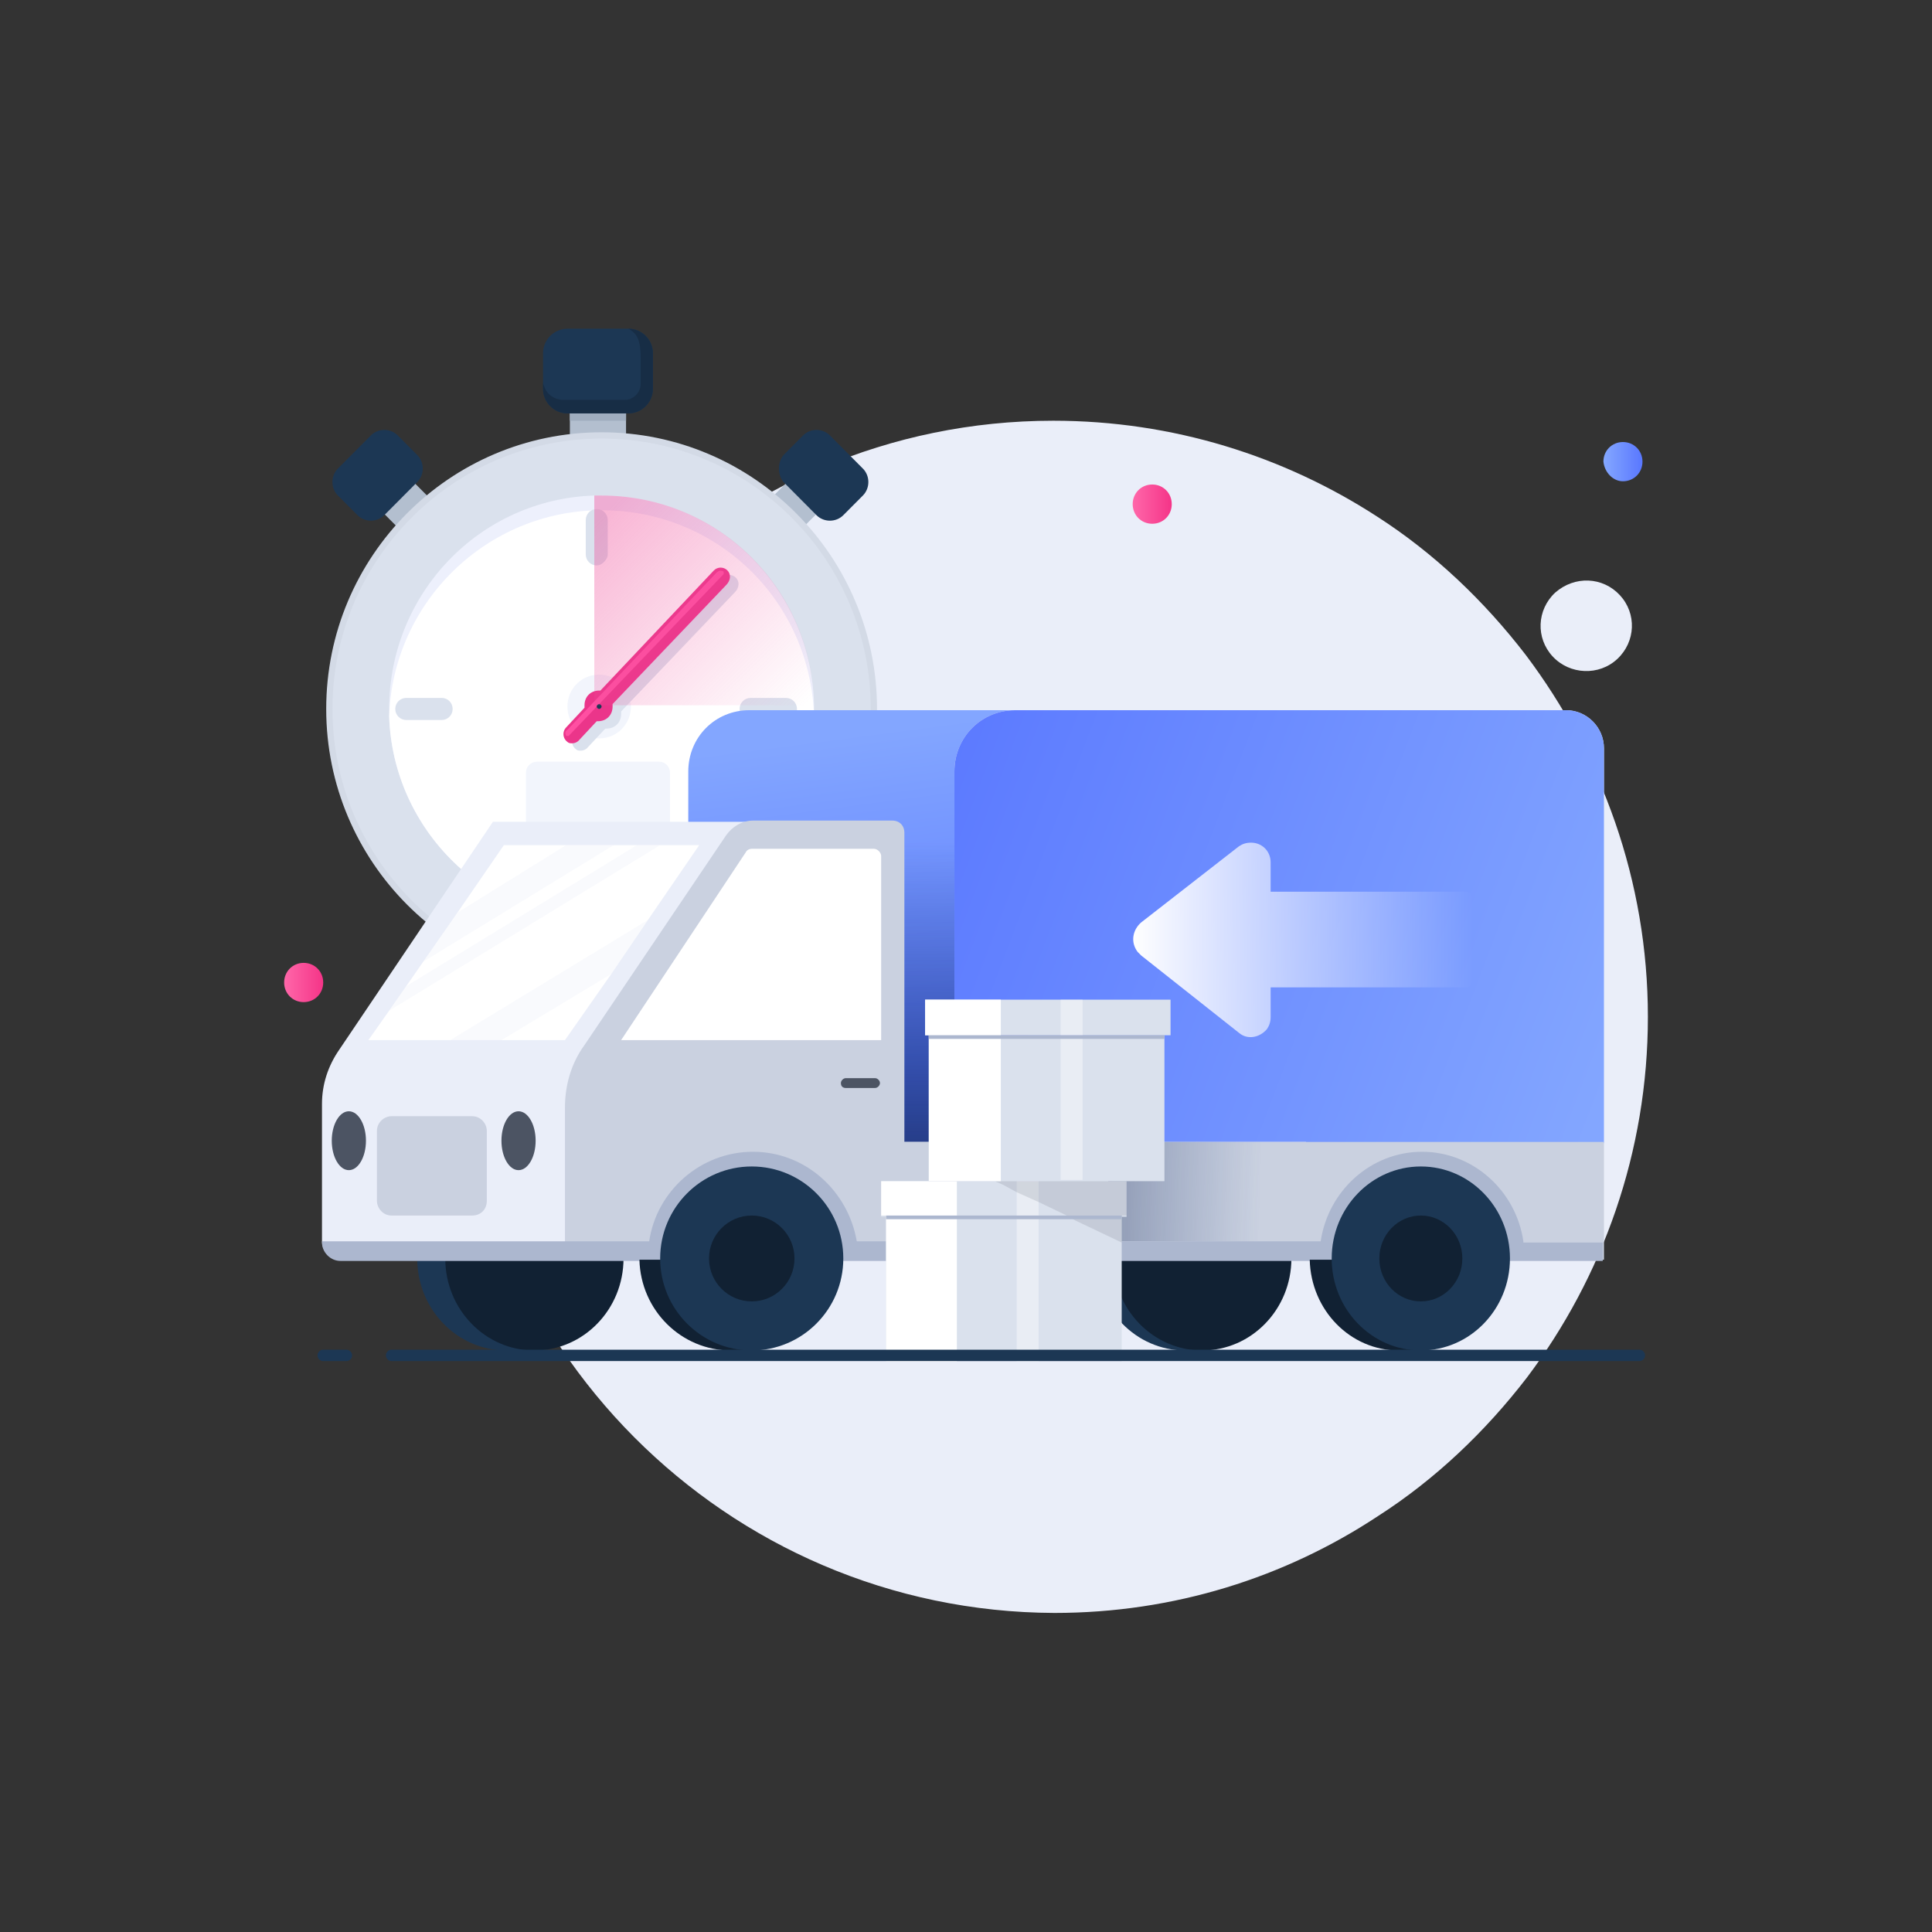 <svg xmlns="http://www.w3.org/2000/svg" width="200" height="200" viewBox="0 0 200 200" fill="none">
<rect x="0" y="0" width="200" height="200" fill="#333333" stroke="none"/>
<path d="M170.589 105.262C170.589 119.229 165.912 132.18 158.076 142.592C153.779 148.179 148.597 153.131 142.657 156.94C133.051 163.289 121.55 166.971 109.164 166.971C75.165 166.844 47.612 139.164 47.612 105.135C47.485 71.106 75.165 43.553 109.037 43.553C121.423 43.553 132.925 47.235 142.53 53.457C148.471 57.266 153.653 62.218 157.95 67.805C165.786 78.216 170.589 91.168 170.589 105.262Z" fill="#EAEEF9"/>
<path d="M64.808 41.901H58.994V45.711H64.808V41.901Z" fill="#B3BFCF"/>
<path d="M64.808 41.901H58.994V43.552H64.808V41.901Z" fill="#9FADBF"/>
<path d="M42.562 49.648L39.402 52.822L41.677 55.107L44.837 51.933L42.562 49.648Z" fill="#B3BFCF"/>
<path d="M79.719 51.678L82.879 54.852L84.901 52.821L81.741 49.647L79.719 51.678Z" fill="#B3BFCF"/>
<path d="M62.279 101.706C77.825 101.706 90.463 89.009 90.463 73.391C90.463 57.773 77.825 45.076 62.279 45.076C46.733 45.076 34.094 57.773 34.094 73.391C34.094 89.009 46.733 101.706 62.279 101.706Z" fill="#DAE1ED" stroke="#D3DAE6" stroke-width="0.65" stroke-miterlimit="10"/>
<path d="M84.271 73.39C84.271 73.644 84.271 73.898 84.271 74.152C83.891 85.961 74.159 95.484 62.279 95.484C50.398 95.484 40.666 85.961 40.287 74.152C40.287 73.898 40.287 73.644 40.287 73.39C40.287 61.455 49.64 51.678 61.521 51.297C61.773 51.297 62.026 51.297 62.279 51.297C74.286 51.297 84.018 60.947 84.271 73.009C84.271 73.136 84.271 73.263 84.271 73.39Z" fill="#EDF0FC"/>
<path d="M84.271 74.153C83.891 85.961 74.159 95.484 62.279 95.484C50.398 95.484 40.666 85.961 40.287 74.153C40.666 62.344 50.398 52.821 62.279 52.821C74.286 52.821 83.891 62.217 84.271 74.153Z" fill="white"/>
<path d="M68.222 87.484H55.583C54.951 87.484 54.445 86.976 54.445 86.341V79.992C54.445 79.358 54.951 78.85 55.583 78.85H68.222C68.854 78.85 69.359 79.358 69.359 79.992V86.341C69.233 86.976 68.727 87.484 68.222 87.484Z" fill="#F2F5FC"/>
<path d="M81.365 74.534H77.7C77.068 74.534 76.562 74.027 76.562 73.392C76.562 72.757 77.068 72.249 77.7 72.249H81.365C81.997 72.249 82.503 72.757 82.503 73.392C82.503 74.027 81.871 74.534 81.365 74.534Z" fill="#DAE1ED"/>
<path d="M45.721 74.534H42.056C41.423 74.534 40.918 74.026 40.918 73.391C40.918 72.756 41.423 72.248 42.056 72.248H45.721C46.353 72.248 46.858 72.756 46.858 73.391C46.858 74.026 46.353 74.534 45.721 74.534Z" fill="#DAE1ED"/>
<path d="M61.774 94.215C61.142 94.215 60.637 93.707 60.637 93.072V89.39C60.637 88.755 61.142 88.247 61.774 88.247C62.406 88.247 62.912 88.755 62.912 89.39V93.072C62.785 93.834 62.28 94.215 61.774 94.215Z" fill="#DAE1ED"/>
<path d="M61.774 58.534C61.142 58.534 60.637 58.026 60.637 57.391V53.836C60.637 53.201 61.142 52.693 61.774 52.693C62.406 52.693 62.912 53.201 62.912 53.836V57.518C62.785 58.026 62.28 58.534 61.774 58.534Z" fill="#DAE1ED"/>
<path d="M62.026 76.439C63.922 76.439 65.312 74.916 65.312 73.138C65.312 71.234 63.796 69.837 62.026 69.837C60.13 69.837 58.74 71.361 58.74 73.138C58.74 74.916 60.13 76.439 62.026 76.439Z" fill="#F2F5FC"/>
<path d="M76.183 59.805C75.803 59.424 75.171 59.424 74.792 59.805L63.038 72.249C62.912 72.249 62.912 72.249 62.912 72.249C62.027 72.249 61.395 72.883 61.395 73.772C61.395 73.899 61.395 73.899 61.395 74.026L59.499 76.058C59.12 76.439 59.12 77.074 59.499 77.455C59.752 77.709 59.878 77.709 60.131 77.709C60.384 77.709 60.637 77.582 60.763 77.455L62.659 75.423C62.785 75.423 62.785 75.423 62.785 75.423C63.67 75.423 64.302 74.788 64.302 73.899C64.302 73.772 64.302 73.772 64.302 73.645L76.056 61.329C76.562 60.821 76.562 60.186 76.183 59.805Z" fill="#DAE1ED"/>
<path d="M75.296 59.044C74.917 58.663 74.285 58.663 73.906 59.044L62.151 71.487C62.025 71.487 62.025 71.487 62.025 71.487C61.14 71.487 60.508 72.122 60.508 73.011C60.508 73.138 60.508 73.138 60.508 73.265L58.612 75.296C58.233 75.677 58.233 76.312 58.612 76.693C58.865 76.947 58.992 76.947 59.244 76.947C59.497 76.947 59.75 76.82 59.876 76.693L61.772 74.661C61.899 74.661 61.899 74.661 61.899 74.661C62.783 74.661 63.415 74.026 63.415 73.138C63.415 73.011 63.415 73.011 63.415 72.884L75.169 60.567C75.675 60.059 75.675 59.424 75.296 59.044Z" fill="#EB358A"/>
<path d="M74.915 59.424L58.863 76.185C58.737 76.185 58.737 76.185 58.61 76.185C58.484 75.931 58.484 75.677 58.737 75.55L74.156 59.297C74.409 59.043 74.662 59.043 74.915 59.17C74.915 59.17 74.915 59.297 74.915 59.424Z" fill="#FF4FA2"/>
<path d="M67.588 36.569V40.251C67.588 41.648 66.451 42.791 65.06 42.791H58.741C57.35 42.791 56.213 41.648 56.213 40.251V36.569C56.213 35.172 57.35 34.029 58.741 34.029H65.06C66.451 34.029 67.588 35.172 67.588 36.569Z" fill="#1C3754"/>
<path d="M67.588 36.569V40.251C67.588 41.648 66.451 42.791 65.06 42.791H58.741C57.35 42.791 56.213 41.648 56.213 40.251V39.616C56.592 41.394 58.235 41.394 58.235 41.394H64.681C65.566 41.394 66.324 40.632 66.324 39.743V37.077C66.324 35.172 65.945 34.537 65.06 34.029C66.451 34.029 67.588 35.172 67.588 36.569Z" fill="#172D45"/>
<path d="M43.196 49.9L39.784 53.329C39.025 54.09 37.761 54.09 37.003 53.329L34.981 51.297C34.222 50.535 34.222 49.265 34.981 48.504L38.393 45.075C39.152 44.313 40.416 44.313 41.174 45.075L43.196 47.107C43.955 47.869 43.955 49.138 43.196 49.9Z" fill="#1C3754"/>
<path d="M81.109 49.901L84.521 53.33C85.28 54.091 86.543 54.091 87.302 53.33L89.324 51.298C90.082 50.536 90.082 49.266 89.324 48.505L85.912 45.076C85.153 44.314 83.889 44.314 83.131 45.076L81.109 47.108C80.477 47.87 80.477 49.139 81.109 49.901Z" fill="#1C3754"/>
<path d="M62.024 73.388C62.151 73.388 62.277 73.262 62.277 73.136C62.277 73.009 62.151 72.883 62.024 72.883C61.898 72.883 61.772 73.009 61.772 73.136C61.772 73.262 61.898 73.388 62.024 73.388Z" fill="#1C3754"/>
<path opacity="0.4" d="M84.272 73.01H61.522V51.298C61.774 51.298 62.027 51.298 62.28 51.298C74.413 51.298 84.145 61.075 84.272 73.01Z" fill="url(#paint0_linear_1739_7171)"/>
<path d="M37.881 112.373C39.019 112.373 40.03 111.484 40.03 110.214C40.03 109.071 39.145 108.056 37.881 108.056C36.743 108.056 35.732 108.944 35.732 110.214C35.859 111.484 36.743 112.373 37.881 112.373Z" fill="url(#paint1_linear_1739_7171)"/>
<path d="M167.431 68.21C169.327 66.432 169.453 63.512 167.684 61.607C165.914 59.703 163.007 59.576 160.985 61.353C159.089 63.131 158.963 66.051 160.732 67.956C162.502 69.861 165.535 69.987 167.431 68.21Z" fill="#EAEEF9"/>
<path d="M168.007 49.822C169.144 49.822 170.029 48.933 170.029 47.79C170.029 46.648 169.144 45.759 168.007 45.759C166.869 45.759 165.984 46.648 165.984 47.79C166.111 48.933 166.995 49.822 168.007 49.822Z" fill="url(#paint2_linear_1739_7171)"/>
<path d="M119.278 54.219C120.416 54.219 121.3 53.331 121.3 52.188C121.3 51.045 120.416 50.156 119.278 50.156C118.141 50.156 117.256 51.045 117.256 52.188C117.256 53.331 118.141 54.219 119.278 54.219Z" fill="url(#paint3_linear_1739_7171)"/>
<path d="M31.436 103.739C32.574 103.739 33.459 102.85 33.459 101.707C33.459 100.565 32.574 99.676 31.436 99.676C30.299 99.676 29.414 100.565 29.414 101.707C29.414 102.85 30.299 103.739 31.436 103.739Z" fill="url(#paint4_linear_1739_7171)"/>
<path d="M122.689 139.799C127.785 139.799 131.916 135.535 131.916 130.276C131.916 125.017 127.785 120.753 122.689 120.753C117.594 120.753 113.463 125.017 113.463 130.276C113.463 135.535 117.594 139.799 122.689 139.799Z" fill="#1C3754"/>
<path d="M124.333 136.118H122.689V139.8H124.333V136.118Z" fill="#1C3754"/>
<path d="M52.418 139.8C57.514 139.8 61.644 135.536 61.644 130.277C61.644 125.018 57.514 120.754 52.418 120.754C47.322 120.754 43.191 125.018 43.191 130.277C43.191 135.536 47.322 139.8 52.418 139.8Z" fill="#1C3754"/>
<path d="M55.199 134.085H52.545V139.799H55.199V134.085Z" fill="#1C3754"/>
<path d="M158.206 77.457V118.342H71.25V79.869C71.25 76.314 74.031 73.52 77.57 73.52H154.288C156.437 73.52 158.206 75.298 158.206 77.457Z" fill="url(#paint5_linear_1739_7171)"/>
<path opacity="0.7" d="M99.306 87.106H87.678V120.753H99.306V87.106Z" fill="url(#paint6_linear_1739_7171)"/>
<path d="M166.04 77.456V118.341H98.801V79.868C98.801 76.313 101.581 73.519 105.12 73.519H162.122C164.271 73.519 166.04 75.297 166.04 77.456Z" fill="#EAEEF9"/>
<path d="M166.04 77.456V118.341H98.801V79.868C98.801 76.313 101.581 73.519 105.12 73.519H162.122C164.271 73.519 166.04 75.297 166.04 77.456Z" fill="url(#paint7_linear_1739_7171)"/>
<path d="M124.459 139.799C129.554 139.799 133.685 135.535 133.685 130.276C133.685 125.017 129.554 120.753 124.459 120.753C119.363 120.753 115.232 125.017 115.232 130.276C115.232 135.535 119.363 139.799 124.459 139.799Z" fill="#112133"/>
<path d="M55.32 139.8C60.416 139.8 64.547 135.536 64.547 130.277C64.547 125.018 60.416 120.754 55.32 120.754C50.225 120.754 46.094 125.018 46.094 130.277C46.094 135.536 50.225 139.8 55.32 139.8Z" fill="#112133"/>
<path d="M135.202 118.213V130.403H35.228C34.217 130.403 33.332 129.514 33.332 128.498V114.277C33.332 112.246 33.964 110.341 35.102 108.69L51.027 85.073H84.267L69.1 118.213H135.202Z" fill="#EAEEF9"/>
<path d="M166.042 118.213V130.403H58.484V114.658C58.484 112.373 59.116 110.087 60.507 108.182L75.168 86.47C75.8 85.581 76.811 84.946 77.948 84.946H92.357C93.115 84.946 93.621 85.454 93.621 86.216V118.213H166.042Z" fill="#CAD1E0"/>
<path opacity="0.4" d="M136.718 118.213H114.727V128.498H136.718V118.213Z" fill="url(#paint8_linear_1739_7171)"/>
<path d="M157.699 128.5C156.941 123.294 152.517 119.23 147.209 119.23C141.901 119.23 137.477 123.294 136.719 128.5H88.691C87.806 123.294 83.382 119.23 77.948 119.23C72.513 119.23 67.963 123.294 67.204 128.5H33.332V128.627C33.332 129.642 34.217 130.531 35.228 130.531H66.952H88.817H136.466H157.699H165.915V128.627H157.699V128.5Z" fill="#ACB7CF"/>
<path d="M36.113 121.134C37.09 121.134 37.883 119.769 37.883 118.086C37.883 116.403 37.09 115.039 36.113 115.039C35.136 115.039 34.344 116.403 34.344 118.086C34.344 119.769 35.136 121.134 36.113 121.134Z" fill="#4C5463"/>
<path d="M53.68 121.134C54.657 121.134 55.449 119.769 55.449 118.086C55.449 116.403 54.657 115.039 53.68 115.039C52.702 115.039 51.91 116.403 51.91 118.086C51.91 119.769 52.702 121.134 53.68 121.134Z" fill="#4C5463"/>
<path d="M48.878 125.833H40.536C39.651 125.833 39.02 125.071 39.02 124.309V117.072C39.02 116.183 39.778 115.548 40.536 115.548H48.878C49.763 115.548 50.395 116.31 50.395 117.072V124.309C50.395 125.198 49.763 125.833 48.878 125.833Z" fill="#CAD1E0"/>
<path d="M72.384 87.486L67.076 95.232L63.284 100.819L58.481 107.675H38.133L40.281 104.628L42.051 102.088L43.82 99.549L47.359 94.47L52.162 87.486H72.384Z" fill="white"/>
<path d="M91.218 88.629V107.675H64.297L77.189 88.248C77.315 87.994 77.568 87.867 77.821 87.867H90.46C90.839 87.867 91.218 88.248 91.218 88.629Z" fill="white"/>
<path d="M87.554 112.627H90.588C90.841 112.627 91.093 112.373 91.093 112.119C91.093 111.865 90.841 111.611 90.588 111.611H87.554C87.302 111.611 87.049 111.865 87.049 112.119C87.049 112.5 87.302 112.627 87.554 112.627Z" fill="#4C5463"/>
<path d="M85.152 130.404C85.025 135.61 80.855 139.8 75.673 139.8C70.491 139.8 66.32 135.61 66.193 130.404H85.152Z" fill="#112133"/>
<path d="M78.2 131.166H75.672V139.927H78.2V131.166Z" fill="#112133"/>
<path d="M77.819 139.799C83.054 139.799 87.298 135.535 87.298 130.276C87.298 125.017 83.054 120.753 77.819 120.753C72.584 120.753 68.34 125.017 68.34 130.276C68.34 135.535 72.584 139.799 77.819 139.799Z" fill="#1C3754"/>
<path d="M77.822 134.72C80.265 134.72 82.246 132.731 82.246 130.276C82.246 127.822 80.265 125.832 77.822 125.832C75.379 125.832 73.398 127.822 73.398 130.276C73.398 132.731 75.379 134.72 77.822 134.72Z" fill="#112133"/>
<path d="M154.035 130.404C153.909 135.61 149.864 139.8 144.808 139.8C139.753 139.8 135.708 135.61 135.582 130.404H154.035Z" fill="#112133"/>
<path d="M147.082 135.863H144.807V139.799H147.082V135.863Z" fill="#112133"/>
<path d="M147.084 139.799C152.179 139.799 156.31 135.535 156.31 130.276C156.31 125.017 152.179 120.753 147.084 120.753C141.988 120.753 137.857 125.017 137.857 130.276C137.857 135.535 141.988 139.799 147.084 139.799Z" fill="#1C3754"/>
<path d="M147.084 134.72C149.458 134.72 151.382 132.731 151.382 130.276C151.382 127.822 149.458 125.832 147.084 125.832C144.711 125.832 142.787 127.822 142.787 130.276C142.787 132.731 144.711 134.72 147.084 134.72Z" fill="#112133"/>
<path d="M116.621 122.276H91.217V125.959H116.621V122.276Z" fill="#DAE1ED"/>
<path d="M116.118 125.831H91.725V140.941H116.118V125.831Z" fill="#DAE1ED"/>
<path d="M99.055 122.276V140.941H91.724V125.832H91.219V122.276H99.055Z" fill="white"/>
<path opacity="0.4" d="M107.521 122.276H105.246V140.941H107.521V122.276Z" fill="white"/>
<path opacity="0.15" d="M116.623 122.276V125.832H116.117V128.625L111.314 126.34L110.43 125.832L107.523 124.435L105.248 123.419L103.857 122.657L102.973 122.276H116.623Z" fill="#4C5463"/>
<path d="M116.118 125.831H91.725V126.21H116.118V125.831Z" fill="#ACB7CF"/>
<path d="M121.174 103.485H95.769V107.168H121.174V103.485Z" fill="#DAE1ED"/>
<path d="M120.542 107.165H96.148V122.275H120.542V107.165Z" fill="#DAE1ED"/>
<path d="M103.604 103.483V122.275H96.147V107.166H95.768V103.483H103.604Z" fill="white"/>
<path opacity="0.4" d="M112.07 103.483H109.795V122.149H112.07V103.483Z" fill="white"/>
<path d="M120.542 107.165H96.148V107.544H120.542V107.165Z" fill="#ACB7CF"/>
<path d="M118.139 95.486C117.254 96.248 117.001 97.517 117.76 98.533C117.886 98.66 118.012 98.787 118.139 98.914L128.25 106.913C129.135 107.675 130.399 107.421 131.157 106.532C131.41 106.151 131.536 105.771 131.536 105.263V102.215H151.758C152.138 102.215 152.39 101.961 152.39 101.58V100.184V92.946C152.39 92.565 152.138 92.311 151.758 92.311H131.536V89.264C131.536 88.121 130.651 87.232 129.514 87.232C129.008 87.232 128.629 87.359 128.25 87.613L118.139 95.486Z" fill="url(#paint9_linear_1739_7171)"/>
<path d="M40.539 140.309H169.709" stroke="#1C3754" stroke-width="1.176" stroke-miterlimit="10" stroke-linecap="round" stroke-linejoin="round"/>
<path d="M33.459 140.309H35.86" stroke="#1C3754" stroke-width="1.176" stroke-miterlimit="10" stroke-linecap="round" stroke-linejoin="round"/>
<path opacity="0.3" d="M63.537 87.486L43.82 99.549L47.359 94.47L58.608 87.486H63.537Z" fill="#EAEEF9"/>
<path opacity="0.3" d="M68.344 87.486L40.285 104.628L42.055 102.088L65.942 87.486H68.344Z" fill="#EAEEF9"/>
<path opacity="0.3" d="M67.077 95.231L63.285 100.818L51.91 107.675H46.602L67.077 95.231Z" fill="#EAEEF9"/>
<defs>
<linearGradient id="paint0_linear_1739_7171" x1="59.993" y1="55.662" x2="80.405" y2="75.991" gradientUnits="userSpaceOnUse">
<stop stop-color="#EF4896"/>
<stop offset="1" stop-color="#F14D9A" stop-opacity="0"/>
</linearGradient>
<linearGradient id="paint1_linear_1739_7171" x1="35.806" y1="110.292" x2="39.891" y2="110.292" gradientUnits="userSpaceOnUse">
<stop stop-color="#83A6FF"/>
<stop offset="1" stop-color="#5A78FF"/>
</linearGradient>
<linearGradient id="paint2_linear_1739_7171" x1="166.107" y1="47.79" x2="169.944" y2="47.79" gradientUnits="userSpaceOnUse">
<stop stop-color="#83A6FF"/>
<stop offset="1" stop-color="#5A78FF"/>
</linearGradient>
<linearGradient id="paint3_linear_1739_7171" x1="117.305" y1="52.226" x2="121.142" y2="52.226" gradientUnits="userSpaceOnUse">
<stop stop-color="#FF66A9"/>
<stop offset="1" stop-color="#F53689"/>
</linearGradient>
<linearGradient id="paint4_linear_1739_7171" x1="29.45" y1="101.717" x2="33.287" y2="101.717" gradientUnits="userSpaceOnUse">
<stop stop-color="#FF66A9"/>
<stop offset="1" stop-color="#F53689"/>
</linearGradient>
<linearGradient id="paint5_linear_1739_7171" x1="111.457" y1="72.919" x2="116.12" y2="108.273" gradientUnits="userSpaceOnUse">
<stop stop-color="#83A6FF"/>
<stop offset="1" stop-color="#5A78FF"/>
</linearGradient>
<linearGradient id="paint6_linear_1739_7171" x1="93.529" y1="87.049" x2="93.529" y2="120.507" gradientUnits="userSpaceOnUse">
<stop offset="0.003" stop-color="#0F2F73" stop-opacity="0"/>
<stop offset="1" stop-color="#0A1D47"/>
</linearGradient>
<linearGradient id="paint7_linear_1739_7171" x1="167.476" y1="109.901" x2="92.954" y2="81.597" gradientUnits="userSpaceOnUse">
<stop stop-color="#83A6FF"/>
<stop offset="1" stop-color="#5A78FF"/>
</linearGradient>
<linearGradient id="paint8_linear_1739_7171" x1="130.572" y1="123.56" x2="110.266" y2="122.842" gradientUnits="userSpaceOnUse">
<stop offset="0.003" stop-color="#0F2F73" stop-opacity="0"/>
<stop offset="1" stop-color="#0A1D47"/>
</linearGradient>
<linearGradient id="paint9_linear_1739_7171" x1="117.267" y1="97.207" x2="152.475" y2="97.207" gradientUnits="userSpaceOnUse">
<stop stop-color="white"/>
<stop offset="1" stop-color="white" stop-opacity="0"/>
</linearGradient>
</defs>
</svg>